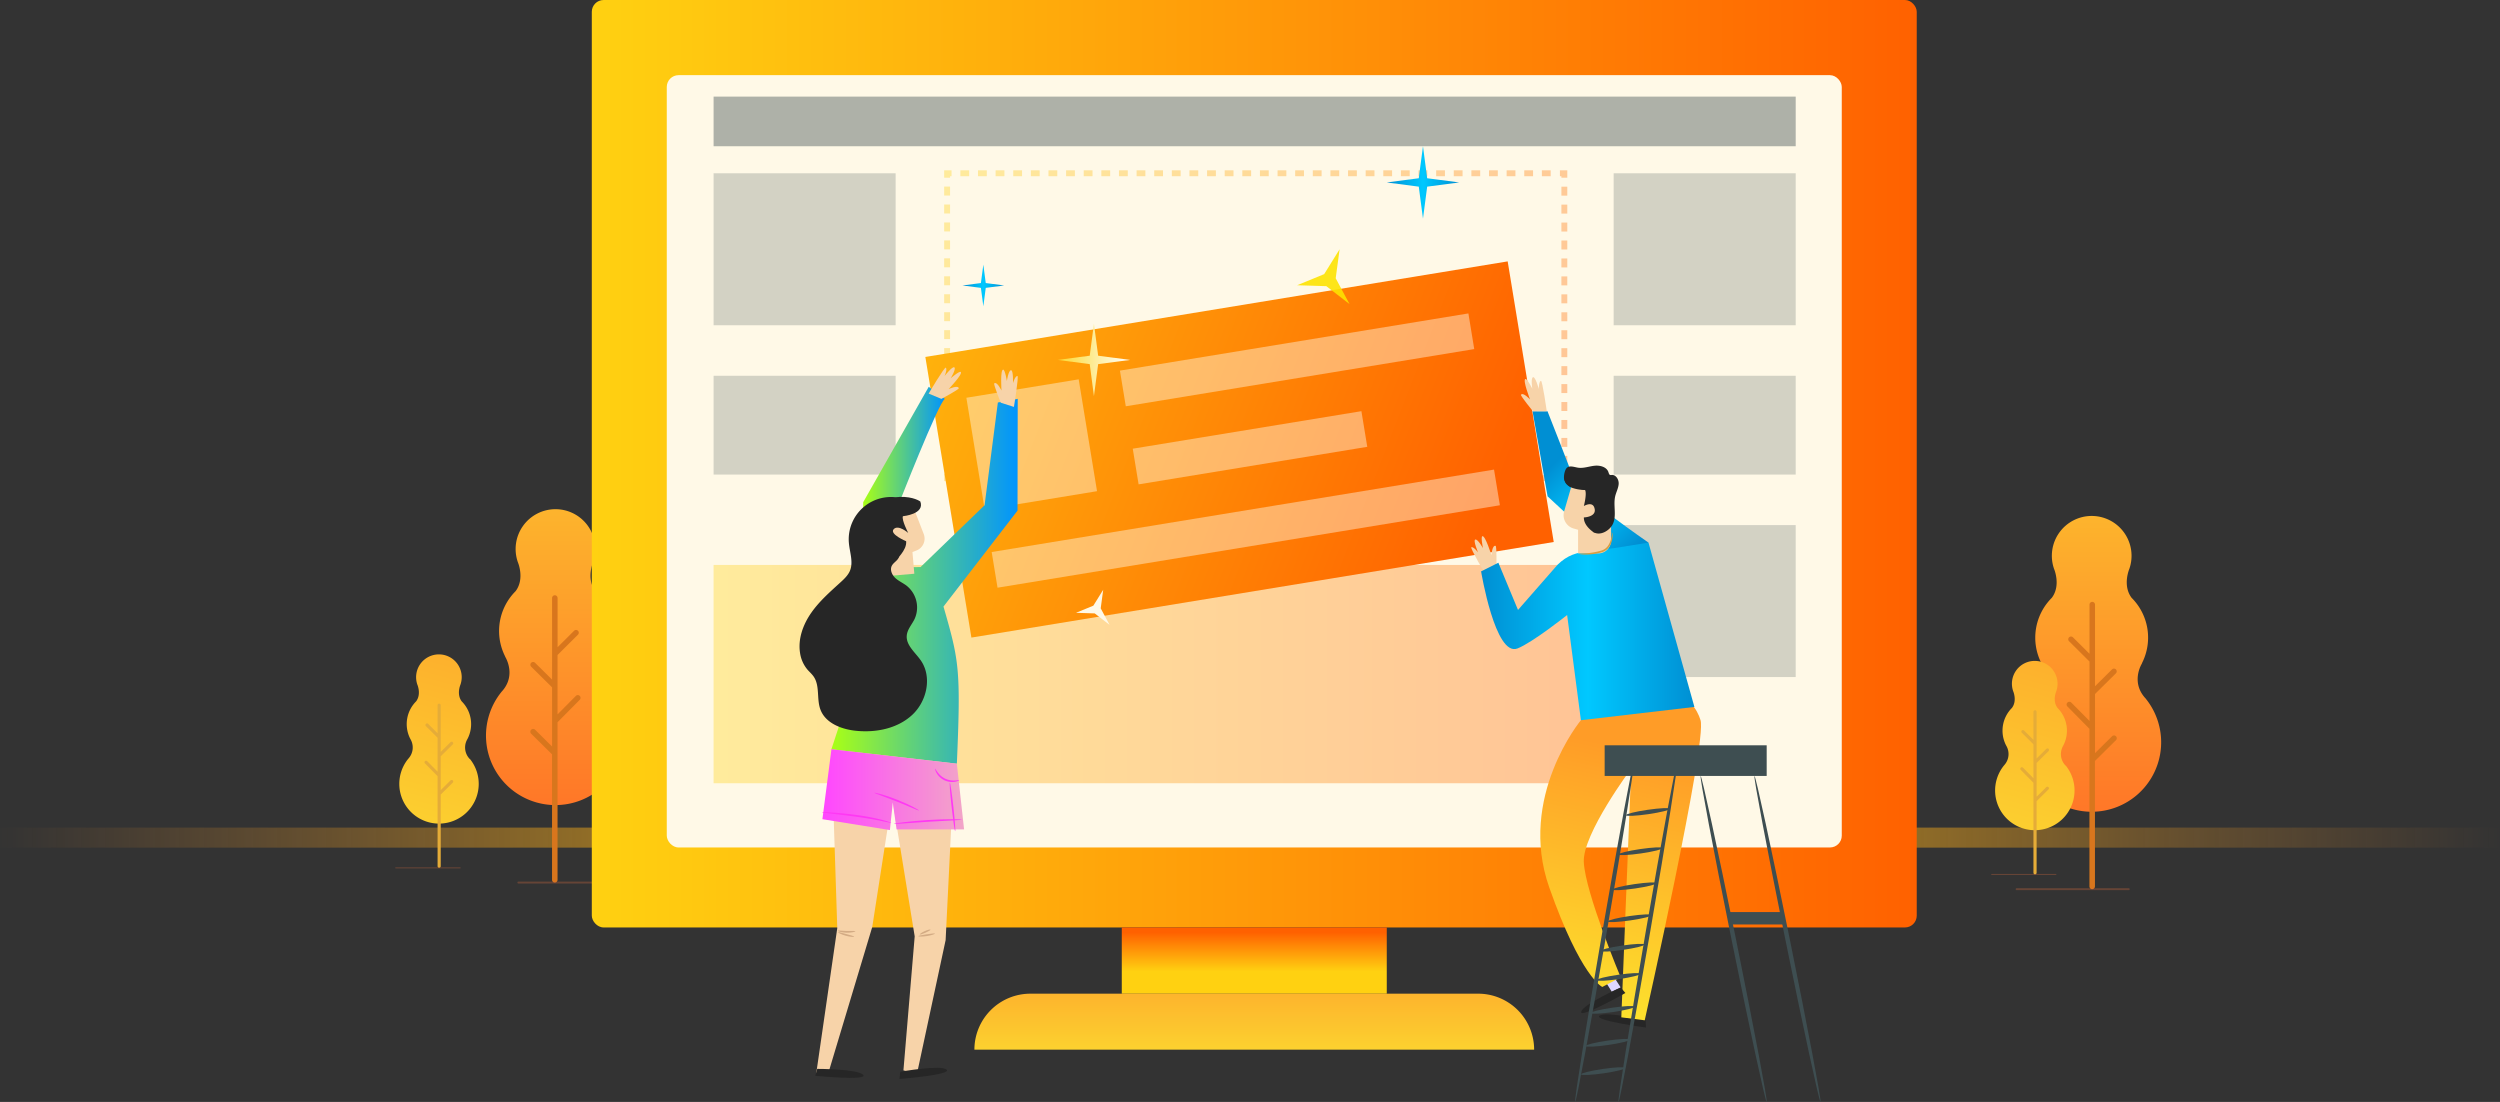 <svg xmlns="http://www.w3.org/2000/svg" xmlns:xlink="http://www.w3.org/1999/xlink" viewBox="0 0 1693.98 746.68"><rect x="0" y="0" width="1693.98" height="746.68" fill="#333333" stroke="none"/><defs><style>.cls-1{fill:url(#linear-gradient);}.cls-2{fill:url(#linear-gradient-2);}.cls-3{fill:#d8761d;}.cls-4{fill:#e56e3e;opacity:0.29;}.cls-5{fill:url(#linear-gradient-3);}.cls-6{fill:#e5ac38;}.cls-7{fill:url(#linear-gradient-4);}.cls-8{fill:url(#linear-gradient-5);}.cls-9{fill:url(#linear-gradient-6);}.cls-10,.cls-27{fill:#fff9e7;}.cls-11{opacity:0.23;}.cls-12,.cls-13{fill:#3e4e51;}.cls-13{opacity:0.42;}.cls-14,.cls-17{opacity:0.35;}.cls-14{fill:url(#linear-gradient-7);}.cls-15{fill:url(#linear-gradient-8);}.cls-16{fill:url(#linear-gradient-9);}.cls-18,.cls-19,.cls-20,.cls-21,.cls-22,.cls-23,.cls-24,.cls-25{fill:none;stroke-miterlimit:10;stroke-width:4px;}.cls-18{stroke:url(#linear-gradient-10);}.cls-19,.cls-23{stroke-dasharray:5.97 5.97;}.cls-19{stroke:url(#linear-gradient-11);}.cls-20{stroke:url(#linear-gradient-12);}.cls-21,.cls-25{stroke-dasharray:6.08 6.08;}.cls-21{stroke:url(#linear-gradient-13);}.cls-22{stroke:url(#linear-gradient-14);}.cls-23{stroke:url(#linear-gradient-15);}.cls-24{stroke:url(#linear-gradient-16);}.cls-25{stroke:url(#linear-gradient-17);}.cls-26{fill:url(#linear-gradient-18);}.cls-27{opacity:0.44;}.cls-28{fill:#ddd6ff;}.cls-29{fill:#262626;}.cls-30{fill:#f7d3a9;}.cls-31{fill:url(#linear-gradient-19);}.cls-32{fill:url(#linear-gradient-20);}.cls-33{fill:url(#linear-gradient-21);}.cls-34{fill:#d69e43;}.cls-35{fill:url(#linear-gradient-22);}.cls-36{fill:url(#linear-gradient-23);}.cls-37{fill:url(#linear-gradient-24);}.cls-38{fill:#ff38f4;}.cls-39{fill:#d3ab84;}.cls-40{fill:url(#linear-gradient-25);}.cls-41{fill:url(#linear-gradient-26);}.cls-42{fill:url(#linear-gradient-27);}.cls-43{fill:#fce300;opacity:0.89;}</style><linearGradient id="linear-gradient" x1="-3.58" y1="567.56" x2="1694.7" y2="567.56" gradientUnits="userSpaceOnUse"><stop offset="0" stop-color="#f7942f" stop-opacity="0"/><stop offset="0.5" stop-color="#f7c700"/><stop offset="1" stop-color="#f7942f" stop-opacity="0"/></linearGradient><linearGradient id="linear-gradient-2" x1="511.74" y1="252.58" x2="511.74" y2="575.62" gradientTransform="translate(-135.35)" gradientUnits="userSpaceOnUse"><stop offset="0" stop-color="#fcd02f"/><stop offset="1" stop-color="#ff6e27"/></linearGradient><linearGradient id="linear-gradient-3" x1="361.96" y1="208.32" x2="458.38" y2="560.77" gradientTransform="matrix(-1, 0, 0, 1, 743.65, 0)" gradientUnits="userSpaceOnUse"><stop offset="0" stop-color="#ff6e27"/><stop offset="1" stop-color="#fcd02f"/></linearGradient><linearGradient id="linear-gradient-4" x1="-673.61" y1="257.05" x2="-673.61" y2="580.1" gradientTransform="matrix(-1, 0, 0, 1, 743.65, 0)" xlink:href="#linear-gradient-2"/><linearGradient id="linear-gradient-5" x1="-719.39" y1="212.8" x2="-622.97" y2="565.25" xlink:href="#linear-gradient-3"/><linearGradient id="linear-gradient-6" x1="401" y1="314.22" x2="1298.77" y2="314.22" gradientUnits="userSpaceOnUse"><stop offset="0" stop-color="#ffd111"/><stop offset="1" stop-color="#ff6100"/></linearGradient><linearGradient id="linear-gradient-7" x1="483.52" y1="456.76" x2="1073" y2="456.76" xlink:href="#linear-gradient-6"/><linearGradient id="linear-gradient-8" x1="849.89" y1="693.46" x2="849.89" y2="719.94" gradientTransform="matrix(1, 0, 0, -1, 0, 1351.69)" xlink:href="#linear-gradient-6"/><linearGradient id="linear-gradient-9" x1="849.89" y1="710.22" x2="849.89" y2="580.62" gradientTransform="matrix(1, 0, 0, 1, 0, 0)" xlink:href="#linear-gradient-2"/><linearGradient id="linear-gradient-10" x1="629.29" y1="139.95" x2="1062.5" y2="324.77" xlink:href="#linear-gradient-6"/><linearGradient id="linear-gradient-11" x1="596.76" y1="216.21" x2="1029.97" y2="401.02" xlink:href="#linear-gradient-6"/><linearGradient id="linear-gradient-12" x1="564.97" y1="290.72" x2="998.18" y2="475.54" xlink:href="#linear-gradient-6"/><linearGradient id="linear-gradient-13" x1="602.62" y1="202.48" x2="1035.83" y2="387.29" xlink:href="#linear-gradient-6"/><linearGradient id="linear-gradient-14" x1="639.24" y1="116.62" x2="1072.46" y2="301.44" xlink:href="#linear-gradient-6"/><linearGradient id="linear-gradient-15" x1="671.78" y1="40.37" x2="1104.99" y2="225.18" xlink:href="#linear-gradient-6"/><linearGradient id="linear-gradient-16" x1="703.56" y1="-34.15" x2="1136.78" y2="150.67" xlink:href="#linear-gradient-6"/><linearGradient id="linear-gradient-17" x1="665.92" y1="54.1" x2="1099.13" y2="238.91" xlink:href="#linear-gradient-6"/><linearGradient id="linear-gradient-18" x1="465.55" y1="174.67" x2="1003.86" y2="342.96" gradientTransform="matrix(0.99, 0.14, -0.16, 0.84, 60.4, -54.35)" xlink:href="#linear-gradient-6"/><linearGradient id="linear-gradient-19" x1="1054.04" y1="313.04" x2="1109.19" y2="368.99" gradientUnits="userSpaceOnUse"><stop offset="0" stop-color="#008fd3"/><stop offset="0.5" stop-color="#00c8ff"/><stop offset="1" stop-color="#008fd3"/></linearGradient><linearGradient id="linear-gradient-20" x1="1049.33" y1="758.37" x2="1104.37" y2="507.42" gradientUnits="userSpaceOnUse"><stop offset="0" stop-color="#fcff2f"/><stop offset="1" stop-color="#ff9c27"/></linearGradient><linearGradient id="linear-gradient-21" x1="1003.55" y1="427.84" x2="1148.11" y2="427.84" xlink:href="#linear-gradient-19"/><linearGradient id="linear-gradient-22" x1="563.39" y1="393.88" x2="689.6" y2="393.88" gradientUnits="userSpaceOnUse"><stop offset="0" stop-color="#a9ff15"/><stop offset="1" stop-color="#0094ff"/></linearGradient><linearGradient id="linear-gradient-23" x1="584.89" y1="326.71" x2="640.22" y2="326.71" xlink:href="#linear-gradient-22"/><linearGradient id="linear-gradient-24" x1="557.25" y1="535.07" x2="653.26" y2="535.07" gradientUnits="userSpaceOnUse"><stop offset="0" stop-color="#ff46ff"/><stop offset="1" stop-color="#f2a5c7"/></linearGradient><linearGradient id="linear-gradient-25" x1="716.6" y1="243.88" x2="765.79" y2="243.88" gradientUnits="userSpaceOnUse"><stop offset="0" stop-color="#fcd92f"/><stop offset="1" stop-color="#fff"/></linearGradient><linearGradient id="linear-gradient-26" x1="939.56" y1="123.63" x2="988.75" y2="123.63" xlink:href="#linear-gradient-19"/><linearGradient id="linear-gradient-27" x1="652.12" y1="193.43" x2="680.42" y2="193.43" xlink:href="#linear-gradient-19"/></defs><title>03</title><g id="Layer_2" data-name="Layer 2"><g id="Layer_1-2" data-name="Layer 1"><rect class="cls-1" y="560.77" width="1693.98" height="13.58"/><path class="cls-2" d="M339.69,469h-.08c9.08-9.48,4.81-20,3.17-23.15h0c-.32-.62-.55-1-.55-1h.08a38.14,38.14,0,0,1,7.06-44.28c6.35-8.42,1.54-19.6,1.54-19.6h0a27,27,0,1,1,50.95,0h0s-4.81,11.18,1.55,19.6a38.12,38.12,0,0,1,7.06,44.27h0l-.12.19q-.31.63-.66,1.26c-1.7,3.51-5,12.87,2.51,21.65.23.28.47.54.69.82.07.07.12.15.19.22h0a47.07,47.07,0,1,1-73.41,0Z"/><path class="cls-3" d="M362.56,494.43l11.52,11.41V465.76l-14.15-14a1.87,1.87,0,1,1,2.63-2.66l11.52,11.4V405.22a1.87,1.87,0,0,1,3.74,0v33.31L389,427.39a1.87,1.87,0,1,1,2.64,2.65l-13.85,13.77v40.25l12.39-12.52a1.87,1.87,0,0,1,2.66,2.63l-15.05,15.2V596.15a1.87,1.87,0,1,1-3.74,0v-85l-14.15-14a1.86,1.86,0,0,1,0-2.64A1.88,1.88,0,0,1,362.56,494.43Z"/><path class="cls-4" d="M427.19,598.68H351.26a.66.66,0,0,1,0-1.32h75.93a.66.66,0,0,1,0,1.32Z"/><path class="cls-5" d="M318.3,514.33h.05a11.16,11.16,0,0,1-1.81-13.23h0c.18-.35.31-.56.31-.56h0a21.79,21.79,0,0,0-4-25.31c-3.64-4.81-.89-11.21-.89-11.21h0a15.45,15.45,0,1,0-29.12,0h0s2.75,6.4-.88,11.21a21.81,21.81,0,0,0-4,25.3h0l.07.11c.12.24.24.48.38.72a11.13,11.13,0,0,1-1.44,12.38l-.39.46-.11.13h0a26.91,26.91,0,1,0,42,0Z"/><path class="cls-6" d="M305.23,528.84l-6.59,6.52v-22.9l8.09-8a1.07,1.07,0,1,0-1.5-1.52l-6.59,6.52v-31.6a1.07,1.07,0,1,0-2.14,0v19l-6.4-6.37a1.07,1.07,0,0,0-1.51,1.52l7.91,7.87v23l-7.08-7.15a1.07,1.07,0,0,0-1.52,1.5l8.6,8.69v61a1.07,1.07,0,0,0,2.14,0V538.37l8.09-8a1.07,1.07,0,1,0-1.5-1.52Z"/><path class="cls-4" d="M268.29,588.43h43.4a.38.38,0,1,0,0-.75h-43.4a.38.38,0,1,0,0,.75Z"/><path class="cls-7" d="M1454,473.51h.07c-9.07-9.48-4.81-19.95-3.16-23.14v0c.32-.61.54-1,.54-1l-.08,0a38.13,38.13,0,0,0-7-44.29c-6.36-8.41-1.55-19.6-1.55-19.6h0a27,27,0,1,0-51,0h0s4.82,11.19-1.54,19.6a38.14,38.14,0,0,0-7.06,44.28h0l.12.2c.22.42.43.84.66,1.25,1.7,3.51,5,12.88-2.51,21.66l-.69.81c-.07.08-.12.15-.19.22h0a47.07,47.07,0,1,0,73.41,0Z"/><path class="cls-3" d="M1431.1,498.91l-11.53,11.4V470.24l14.16-14a1.87,1.87,0,0,0-2.63-2.66L1419.57,465V409.7a1.87,1.87,0,1,0-3.74,0V443l-11.21-11.15a1.87,1.87,0,0,0-2.64,2.65l13.85,13.77v40.25L1403.44,476a1.87,1.87,0,0,0-2.66,2.62l15,15.21V600.62a1.87,1.87,0,1,0,3.74,0v-85l14.16-14a1.87,1.87,0,1,0-2.63-2.65Z"/><path class="cls-4" d="M1366.47,603.15h75.93a.66.66,0,1,0,0-1.32h-75.93a.66.66,0,1,0,0,1.32Z"/><path class="cls-8" d="M1399.66,518.8h0a11.18,11.18,0,0,1-1.81-13.24h0c.18-.36.31-.57.31-.57h0a21.79,21.79,0,0,0-4-25.31c-3.63-4.81-.88-11.2-.88-11.2h0a15.46,15.46,0,1,0-29.12,0h0s2.75,6.39-.89,11.2a21.79,21.79,0,0,0-4,25.31h0l.07.12c.12.24.25.48.38.71a11.13,11.13,0,0,1-1.44,12.38l-.39.47-.11.13h0a26.91,26.91,0,1,0,42,0Z"/><path class="cls-6" d="M1386.59,533.32l-6.59,6.52V516.93l8.09-8a1.08,1.08,0,0,0,0-1.52,1.06,1.06,0,0,0-1.51,0l-6.59,6.51V482.33a1.07,1.07,0,1,0-2.14,0v19l-6.41-6.37a1.07,1.07,0,0,0-1.51,1.51l7.92,7.87v23l-7.08-7.16a1.07,1.07,0,0,0-1.52,1.51l8.6,8.69v61a1.07,1.07,0,0,0,2.14,0V542.84l8.09-8a1.07,1.07,0,0,0-1.5-1.52Z"/><path class="cls-4" d="M1349.64,592.91H1393a.38.38,0,1,0,0-.76h-43.4a.38.38,0,0,0,0,.76Z"/><rect class="cls-9" x="401" width="897.77" height="628.44" rx="8" ry="8"/><rect class="cls-10" x="451.8" y="50.93" width="796.17" height="523.31" rx="8" ry="8"/><g class="cls-11"><rect class="cls-12" x="1093.4" y="117.41" width="123.35" height="102.97"/><rect class="cls-12" x="1093.4" y="254.63" width="123.35" height="66.93"/><rect class="cls-12" x="1093.4" y="355.8" width="123.35" height="102.97"/></g><g class="cls-11"><rect class="cls-12" x="483.52" y="117.41" width="123.35" height="102.97"/><rect class="cls-12" x="483.52" y="254.63" width="123.35" height="66.93"/></g><rect class="cls-13" x="483.52" y="65.46" width="733.23" height="33.63"/><rect class="cls-14" x="483.52" y="382.8" width="589.48" height="147.92"/><rect class="cls-15" x="760.11" y="628.44" width="179.55" height="44.89"/><path class="cls-16" d="M1039.52,711.24H660.25a37.93,37.93,0,0,1,37.93-37.93h303.41a37.93,37.93,0,0,1,37.93,37.93Z"/><g class="cls-17"><polyline class="cls-18" points="1059.99 320.98 1059.99 323.98 1056.99 323.98"/><line class="cls-19" x1="1051.01" y1="323.98" x2="647.75" y2="323.98"/><polyline class="cls-20" points="644.76 323.98 641.76 323.98 641.76 320.98"/><line class="cls-21" x1="641.76" y1="314.9" x2="641.76" y2="123.45"/><polyline class="cls-22" points="641.76 120.41 641.76 117.41 644.76 117.41"/><line class="cls-23" x1="650.74" y1="117.41" x2="1054" y2="117.41"/><polyline class="cls-24" points="1056.99 117.41 1059.99 117.41 1059.99 120.41"/><line class="cls-25" x1="1059.99" y1="126.49" x2="1059.99" y2="317.94"/></g><rect class="cls-26" x="639.97" y="208.26" width="399.86" height="192.69" transform="translate(-38.24 140) rotate(-9.32)"/><rect class="cls-27" x="759.26" y="231.63" width="239.27" height="24.49" transform="translate(-27.89 145.51) rotate(-9.32)"/><rect class="cls-27" x="671.65" y="346" width="344.94" height="24.49" transform="translate(-46.86 141.39) rotate(-9.32)"/><rect class="cls-27" x="768.48" y="291.2" width="157.01" height="24.49" transform="translate(-37.95 141.13) rotate(-9.32)"/><rect class="cls-27" x="660.5" y="262.81" width="77.12" height="76.8" transform="translate(-39.54 117.15) rotate(-9.32)"/><polygon class="cls-28" points="1087.3 664.21 1092.13 671.99 1098.18 669.11 1092.74 660.61 1087.3 664.21"/><path class="cls-29" d="M1115.07,691.37s-27-6.37-31.26-3.12,31.52,8,31.52,8Z"/><path class="cls-30" d="M1014,383.67s.21-13.57-.59-13.81c-2.32-.7-2.84,6.29-2.84,6.29s-4.16-13.44-6.13-12.82c-1.21.37.41,8.09.41,8.09s-3.47-6.22-5.18-5.83,1.84,8.7,1.84,8.7-3-4-4.56-3.51c-1.06.34,9.73,18.7,9.73,18.7Z"/><path class="cls-31" d="M1048.58,278.68s17,43,19.23,49.78S1117,367.67,1117,367.67l-23.12,10.58-45.25-41.94-10.19-57.63Z"/><path class="cls-32" d="M1071.21,488s-43,52-21.5,113.16,36,67.59,36,67.59l12.46-6.52s-24-57.24-25-78.09c-.94-19,32.12-63.32,32.12-63.32l-6.7,168.52,15.86,2s42.35-188.66,37.82-203.37S1128.92,451.8,1071.21,488Z"/><path class="cls-33" d="M1061.88,416.73l9.33,71.28,76.9-9L1117,367.67l-23.12,3.71-16.46,1.92c-9.36,1.1-15.21,2.79-22,9.33l-26.83,30.67-13.3-32-11.71,5.86s9.58,58.19,24.66,52.23C1038.52,435.34,1061.88,416.73,1061.88,416.73Z"/><path class="cls-30" d="M1066.38,324l-6.53,22.46a9.4,9.4,0,0,0,6.44,11.66l3,.84V375h13.64a8.71,8.71,0,0,0,8.71-8.71V329.71Z"/><path class="cls-29" d="M1079.34,360.33c-2.51-1.83-6.23-5.3-6.13-9.72,0,0,9.53-.27,7-6.89-1.58-4.1-7-.84-7-.84s2.17-8.24.83-10.84c0,0-16.36,0-13.71-9.67,0,0,4.55-4.13,14.84-4.71s16,16.81,16,16.81l-8.67,24.88A2,2,0,0,1,1079.34,360.33Z"/><path class="cls-30" d="M1038.72,278.68s-8.59-10.51-8.12-11.19c1.38-2,6.14,3.16,6.14,3.16s-5.1-13.11-3.17-13.86c1.18-.45,4.71,6.6,4.71,6.6s-1.15-7,.44-7.78,4,8,4,8-.14-5,1.39-5.59c1-.39,4,20.7,4,20.7Z"/><path class="cls-34" d="M1091.81,360.81s.15,0,.35.11a1.44,1.44,0,0,1,.46.9,12.22,12.22,0,0,1-.21,3.46,13.71,13.71,0,0,1-1.76,4.84,9.56,9.56,0,0,1-2,2.36,9.26,9.26,0,0,1-2.94,1.62,37.86,37.86,0,0,1-11.14,1.65c-2.88,0-4.64-.35-4.63-.49s1.78-.15,4.6-.35a48.67,48.67,0,0,0,10.77-1.94,8.43,8.43,0,0,0,4.46-3.45,14.46,14.46,0,0,0,1.86-4.42,18.86,18.86,0,0,0,.57-3.23A1.78,1.78,0,0,0,1091.81,360.81Z"/><path class="cls-29" d="M1063.81,329.86c-1.61-1.42-3.08-2.65-3.83-4.67s.24-7.35,2.06-8.49c2.12-1.32,4.83-.15,7.31.21,3.71.52,7.39-.93,11.12-1.33s8.26.82,9.41,4.39c.24.73.43,1.65,1.17,1.87a2.7,2.7,0,0,0,1,0c2.89-.27,4.92,3.12,4.75,6s-1.67,5.54-2.34,8.36c-1.47,6.19,1.11,13.11-1.6,18.86-2.14,4.53-8.87,8.53-13.5,5.27l5.93-26.19Z"/><path class="cls-29" d="M1098.18,669.11s-25.35,11.23-26.79,16.41,29.95-12.67,29.95-12.67Z"/><path class="cls-12" d="M1197.09,746.68c-.81.16-11.48-49.16-23.84-110.16s-21.72-110.59-20.92-110.75,11.48,49.14,23.85,110.16S1197.9,746.51,1197.09,746.68Z"/><path class="cls-12" d="M1233.57,746.68c-.81.16-11.49-49.16-23.85-110.16S1188,525.93,1188.81,525.77s11.48,49.14,23.84,110.16S1234.37,746.51,1233.57,746.68Z"/><rect class="cls-12" x="1087.3" y="505.01" width="109.79" height="20.76"/><path class="cls-12" d="M1136.69,515.44c.81.14-7.48,52-18.53,115.87s-20.65,115.51-21.46,115.37,7.48-52,18.52-115.88S1135.87,515.3,1136.69,515.44Z"/><path class="cls-12" d="M1107.3,515.44c.81.14-7.48,52-18.53,115.87s-20.65,115.51-21.46,115.37,7.48-52,18.52-115.88S1106.48,515.3,1107.3,515.44Z"/><polygon class="cls-12" points="1171.02 618 1207.5 618 1209.2 626.42 1172.73 626.42 1171.02 618"/><path class="cls-12" d="M1101.34,723.61c.12.82-6.5,2.45-14.78,3.66s-15.1,1.52-15.22.7,6.5-2.45,14.79-3.66S1101.22,722.79,1101.34,723.61Z"/><path class="cls-12" d="M1104.46,704.41c.12.81-6.5,2.45-14.78,3.66s-15.09,1.52-15.21.7,6.49-2.45,14.78-3.66S1104.34,703.59,1104.46,704.41Z"/><path class="cls-12" d="M1107.74,682.1c.12.81-6.5,2.46-14.78,3.66s-15.1,1.52-15.22.7,6.5-2.45,14.79-3.66S1107.62,681.28,1107.74,682.1Z"/><path class="cls-12" d="M1111.69,659.79c.12.82-6.49,2.46-14.78,3.66s-15.09,1.52-15.21.7,6.5-2.45,14.78-3.65S1111.57,659,1111.69,659.79Z"/><path class="cls-12" d="M1114.39,640c.12.82-6.5,2.46-14.78,3.66s-15.09,1.52-15.21.71,6.49-2.46,14.78-3.67S1114.27,639.17,1114.39,640Z"/><path class="cls-12" d="M1119.46,620c.11.81-6.5,2.45-14.78,3.66s-15.1,1.52-15.22.7,6.5-2.46,14.79-3.66S1119.34,619.21,1119.46,620Z"/><path class="cls-12" d="M1122.74,598.37c.11.81-6.51,2.45-14.79,3.66s-15.09,1.52-15.21.7,6.5-2.45,14.78-3.66S1122.62,597.55,1122.74,598.37Z"/><path class="cls-12" d="M1126.69,574.61c.12.82-6.5,2.45-14.78,3.66s-15.09,1.52-15.21.7,6.5-2.45,14.78-3.66S1126.57,573.79,1126.69,574.61Z"/><path class="cls-12" d="M1131.69,548c.12.82-6.5,2.46-14.78,3.67s-15.1,1.52-15.21.7,6.49-2.46,14.78-3.66S1131.57,547.19,1131.69,548Z"/><polygon class="cls-30" points="647.44 501.06 640.75 637.01 621.29 727.77 612.16 725.26 619.79 634.47 604.57 540.93 591.03 628.12 560.96 728.12 552.92 728.4 567.33 628.86 563.38 507.69 647.44 501.06"/><path class="cls-35" d="M676.14,272.73l-9,69.62-43.38,41.88-38.89.57-14.11,24.52,5.66,22.19a74.7,74.7,0,0,1-4.06,48.72l-9,27.46,85,9.78C651.14,453,649.84,447.7,639.3,411l50.16-65,.14-75.75Z"/><path class="cls-36" d="M640.22,270.28c-4.22,2.31-31.47,71.9-31.47,71.9l1.57,44.5-25.43,4.62v-51l44.42-78.2Z"/><path class="cls-30" d="M618.14,341.78l7.77,20.06a8.64,8.64,0,0,1-5,11.2l-2.64,1,1.27,14.71-20.48,1.77-3.6-41.5Z"/><path class="cls-29" d="M606.82,379.65s7.84-6.82,7.18-12.92c0,0-11.58-4.82-8.43-8.18s9.83,2.57,9.83,2.57-4.62-8.86-3.6-11.35c0,0,15-1.32,11.81-9.95,0,0-4.5-3.42-14-3.14s-13.3,16.68-13.3,16.68Z"/><path class="cls-29" d="M611.1,337.73a28.65,28.65,0,0,0-35.91,30.1c.54,6.4,3.19,13.08.69,19-1.29,3-3.77,5.39-6.21,7.61-7.12,6.51-14.49,12.91-20,20.82s-9.09,17.67-7.56,27.2A22.65,22.65,0,0,0,547,453.58c1.4,1.64,3.07,3.05,4.3,4.82,4.38,6.33,1.92,15.17,4.61,22.39,3.44,9.26,14.29,13.4,24.12,14.39,13.49,1.37,28-1.48,38-10.7s13.64-25.65,6-36.83c-3.79-5.54-10.24-10.41-9.61-17.09.4-4.15,3.53-7.44,5.33-11.2a18.87,18.87,0,0,0-5.43-22.48c-2.45-1.87-5.36-3.11-7.62-5.19s-3.81-5.49-2.45-8.25c1.05-2.12,3.5-3.27,4.6-5.37,1.64-3.14-.35-6.95-2.67-9.63s-5.16-5.35-5.5-8.87c-.25-2.69,1-5.24,2.29-7.63q3.72-7.05,7.43-14.12"/><polygon class="cls-37" points="563.38 507.69 557.25 555.08 603 562.45 604.95 543.71 607.51 562 653.26 562 648.35 517.48 563.38 507.69"/><path class="cls-29" d="M553.76,724.26s27.73,0,31.15,4.1-32.51.6-32.51.6Z"/><path class="cls-29" d="M610,726.23s27.29-4.94,31.39-1.46-31.9,6.33-31.9,6.33Z"/><path class="cls-38" d="M622.68,549.2c-.15.31-6.74-2.8-15.08-6.1s-15.25-5.6-15.15-5.93c0-.15,1.84.22,4.68,1s6.72,2.11,10.91,3.78,7.9,3.39,10.53,4.75S622.75,549.06,622.68,549.2Z"/><path class="cls-38" d="M603.87,557.55c0,.17-2.64-.44-6.84-1.3s-10-1.89-16.52-2.79-12.38-1.54-16.65-2.07-6.9-.9-6.88-1.07,2.67-.07,7,.23,10.22.84,16.74,1.73a152.31,152.31,0,0,1,16.54,3.15C601.4,556.5,603.91,557.4,603.87,557.55Z"/><path class="cls-38" d="M651.76,555.38c0,.17-2.57.34-6.74.56s-9.93.5-16.28.89-12.1.83-16.26,1.13-6.75.45-6.77.28,2.53-.61,6.68-1.12,9.91-1.08,16.28-1.48,12.14-.55,16.32-.55S651.76,555.22,651.76,555.38Z"/><path class="cls-38" d="M649.93,528.64c.05.14-.95.75-2.81,1.07a12.24,12.24,0,0,1-7.21-1,12.37,12.37,0,0,1-5.34-5c-.92-1.65-1.07-2.82-.94-2.86s.62,1,1.65,2.4a14,14,0,0,0,5.14,4.34,13.83,13.83,0,0,0,6.61,1.26C648.78,528.79,649.87,528.47,649.93,528.64Z"/><path class="cls-38" d="M647.21,563.18c-.33,0-1.4-7.29-2.4-16.35s-1.54-16.45-1.21-16.48,1.4,7.28,2.4,16.35S647.54,563.14,647.21,563.18Z"/><path class="cls-39" d="M567.9,631.68c.13-.31,2.54.41,5.51,1.22s5.41,1.43,5.36,1.77-2.63.22-5.68-.62S567.77,632,567.9,631.68Z"/><path class="cls-39" d="M579.61,631c.07.31-2.61,1.09-6,1s-6-1-5.94-1.35,2.72.07,6,.16S579.55,630.63,579.61,631Z"/><path class="cls-39" d="M633.48,632.61c.08.32-2.37,1.18-5.5,1.66s-5.73.41-5.75.09,2.48-.79,5.56-1.27S633.4,632.29,633.48,632.61Z"/><path class="cls-39" d="M630.51,629.93c.12.31-1.43,1.18-3.41,2.07s-3.67,1.44-3.82,1.15,1.32-1.35,3.33-2.25S630.4,629.62,630.51,629.93Z"/><path class="cls-30" d="M637.88,270.28s12-6.41,11.79-7.22c-.51-2.36-6.88.57-6.88.57s9.73-10.16,8.24-11.58c-.92-.88-6.88,4.29-6.88,4.29s3.75-6.06,2.58-7.36-6.71,5.84-6.71,5.84,2.05-4.58.86-5.7c-.82-.77-11.63,17.58-11.63,17.58Z"/><path class="cls-30" d="M678.1,272.87s-5.07-12.59-4.41-13.1c1.91-1.48,4.91,4.86,4.91,4.86s-.94-14,1.12-14.18c1.27-.08,2.53,7.71,2.53,7.71s1-7.05,2.74-7.3,1.4,8.78,1.4,8.78,1.36-4.83,3-4.92c1.12-.06-2.37,21-2.37,21Z"/><polygon class="cls-40" points="741.24 268.41 738.39 246.73 716.7 243.88 738.39 241.03 741.24 219.34 744.09 241.03 765.77 243.88 744.09 246.73 741.24 268.41"/><polygon class="cls-41" points="964.2 148.16 961.35 126.47 939.66 123.63 961.35 120.78 964.2 99.09 967.04 120.78 988.73 123.63 967.04 126.47 964.2 148.16"/><polygon class="cls-42" points="666.3 207.54 664.66 195.06 652.18 193.43 664.66 191.79 666.3 179.31 667.93 191.79 680.41 193.43 667.93 195.06 666.3 207.54"/><polygon class="cls-43" points="914.42 206.03 898.72 193.91 878.9 193.28 897.25 185.74 907.71 168.89 905.06 188.55 914.42 206.03"/><polygon class="cls-10" points="751.83 423.4 741.77 415.64 729.07 415.23 740.83 410.41 747.53 399.61 745.83 412.2 751.83 423.4"/></g></g></svg>